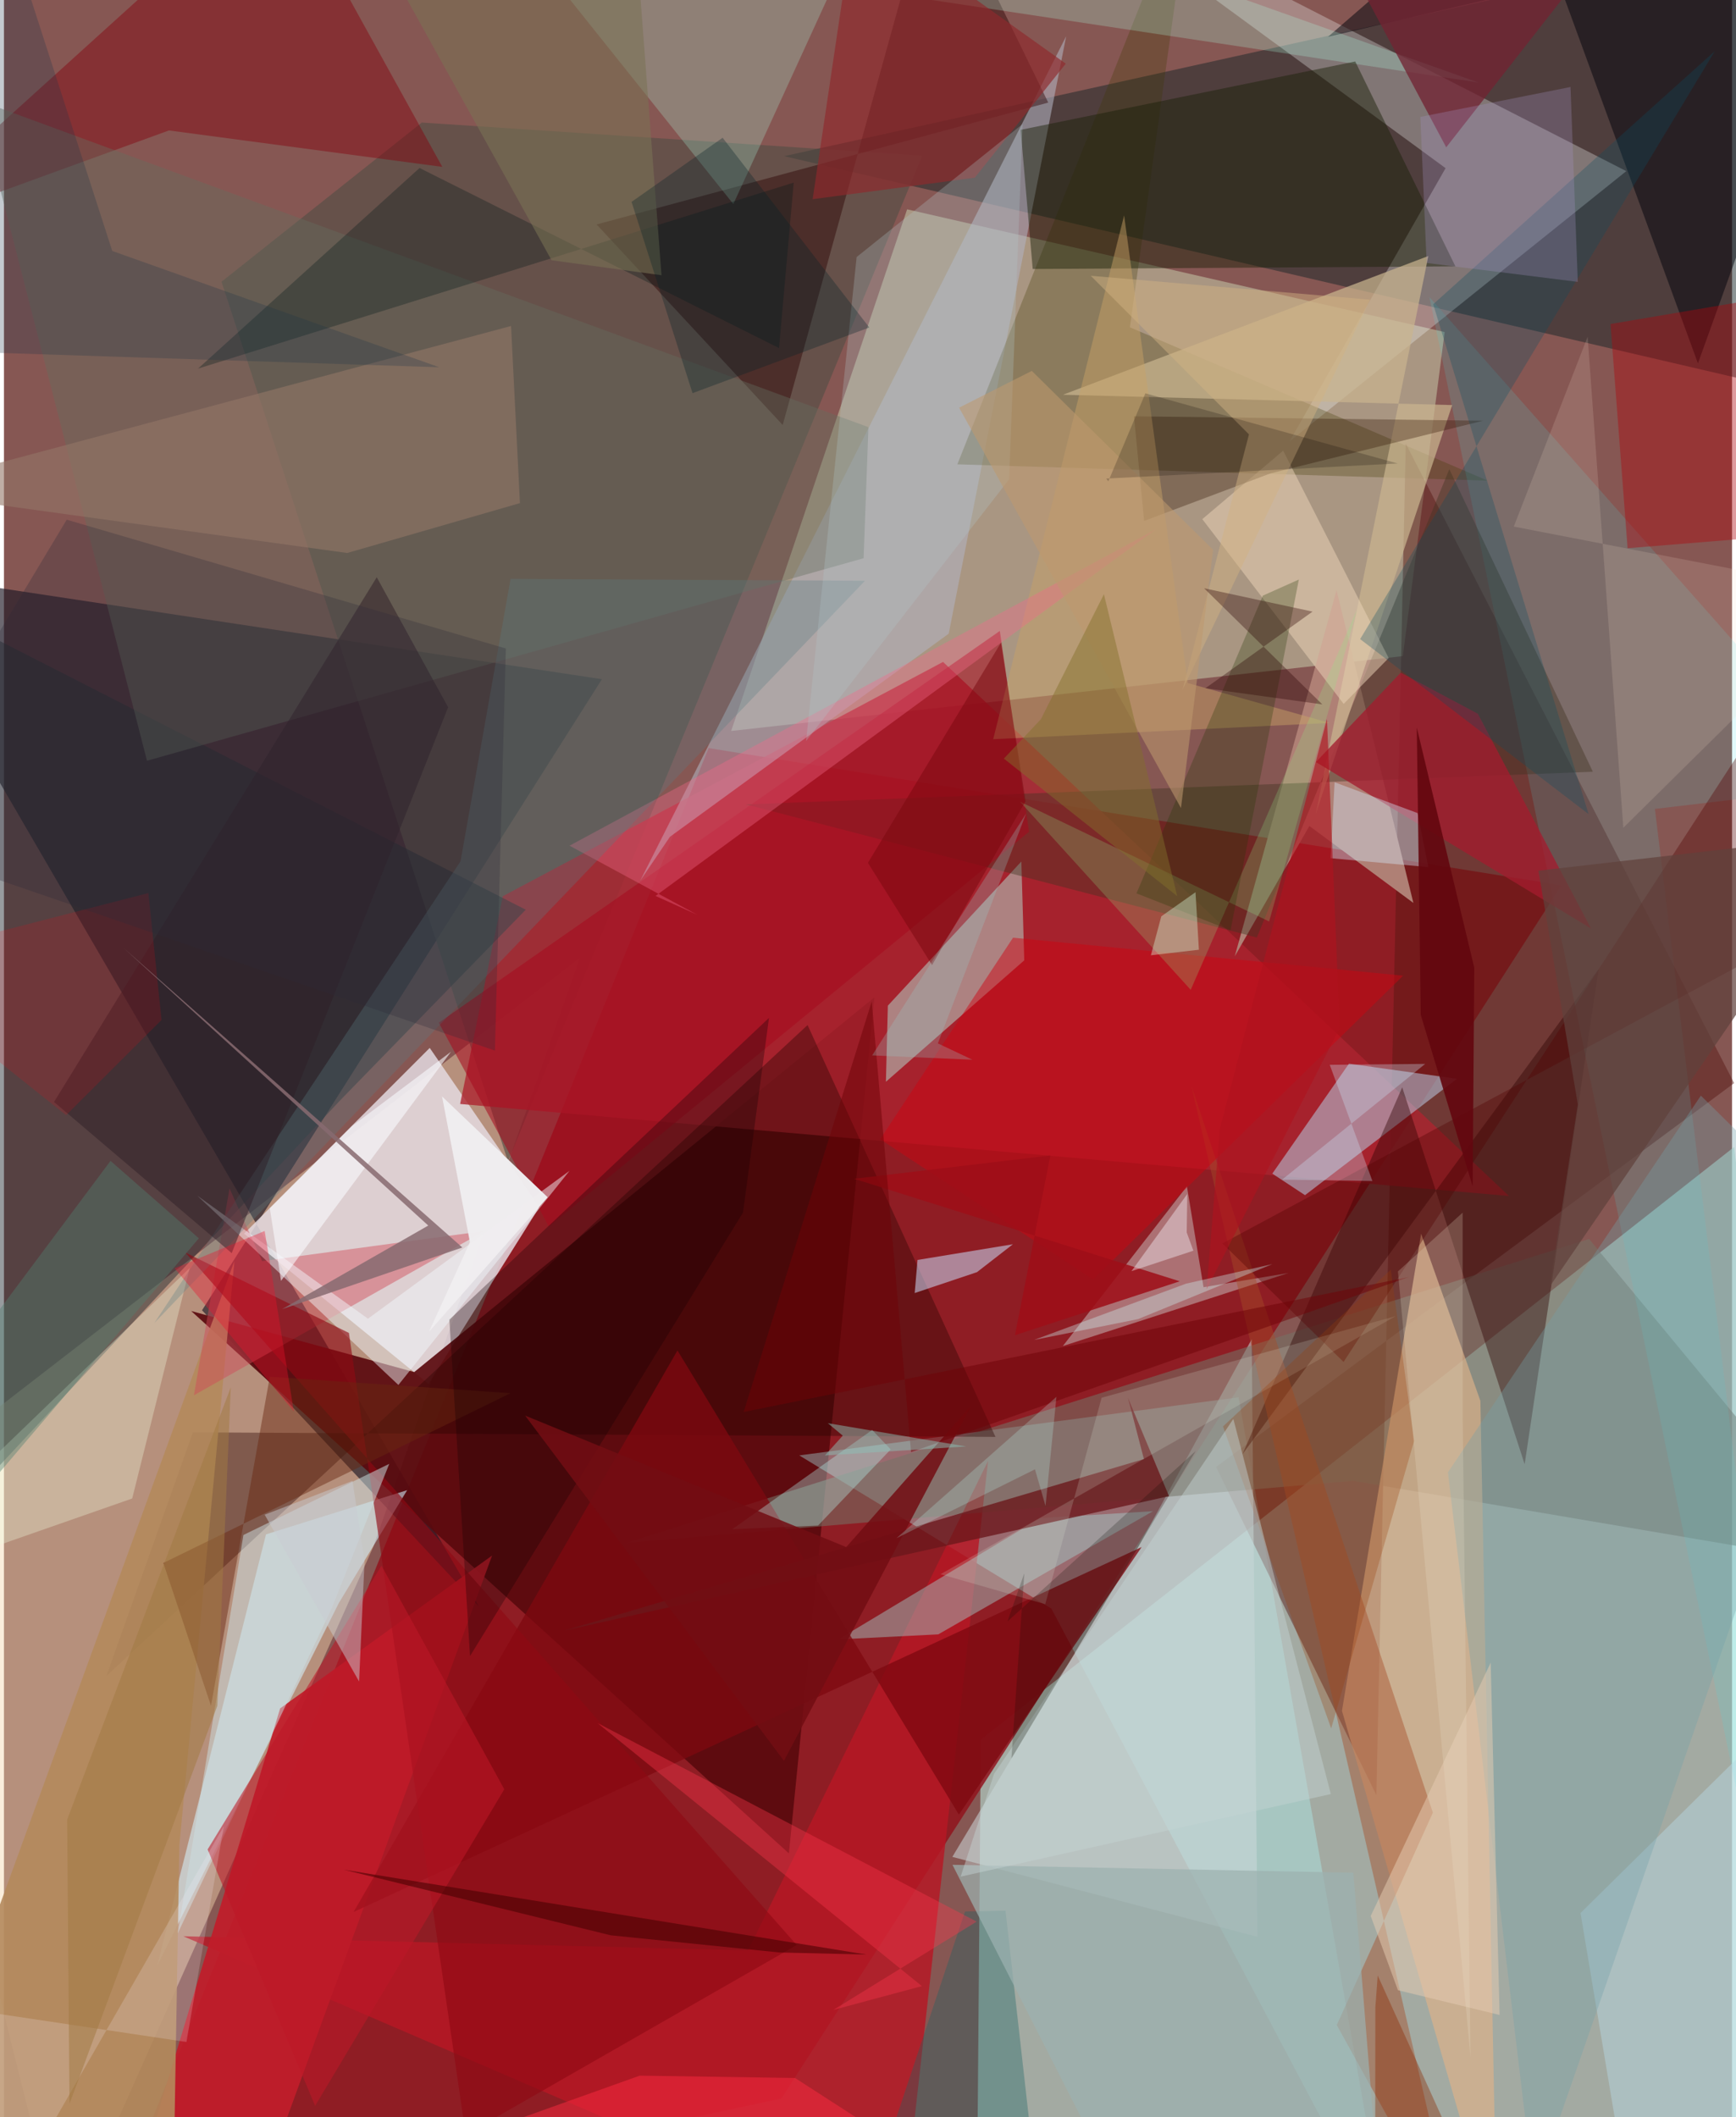 <svg xmlns="http://www.w3.org/2000/svg" width="228" height="278" viewBox="0 0 836 1024"><path fill="#865753" d="M0 0h836v1024H0z"/><path fill="#b8e4da" fill-opacity=".588" d="M837.044 554.738l-364.472 286.61-1.725 209.527L898 1086z"/><path fill="#90121c" fill-opacity=".839" d="M47.135 1085.474l293.778-723.646 412.55 66.372-377.356 586.783z"/><path fill="#f3d9b0" fill-opacity=".439" d="M28.008 1086l150.773-338.12 99.837-284.615L-61.71 726.42z"/><path fill="#e3fcd0" fill-opacity=".38" d="M436.926 101.245l-85.131 252.303 324.943-36.207 20.227-156.74z"/><path fill="#1f1926" fill-opacity=".655" d="M-62 275.372l291.633 501.47L95.825 633.738l193.45-305.23z"/><path fill="#e3dae0" fill-opacity=".847" d="M116.175 596.672l89.803-89.828 52.99 77.016-53.588 85.515z"/><path fill="#5a090e" fill-opacity=".914" d="M198.468 663.623l222.63-181.241-41.366 414.034L90.564 634.093z"/><path fill="#182527" fill-opacity=".494" d="M377.427 75.529L898 196.61v-48.457L868.88-33.161z"/><path fill="#affefd" fill-opacity=".345" d="M384.74 703.925l121.976 74.086L669.708 1086 597.28 675.826z"/><path fill="#551712" fill-opacity=".459" d="M586.407 709.517L837.01 523.874 678.155 214.562l-14.222 653.655z"/><path fill="#554e45" fill-opacity=".643" d="M444.209 75.306L202.14 59.273l-96.89 76.995 138.586 425.454z"/><path fill="#ad242f" fill-opacity=".788" d="M241.31 433.464L454.294 320.15l273.807 258.32-507.421-44.517z"/><path fill="#eff3f1" fill-opacity=".31" d="M697.416 81.33l-75.528 132.218L784.848 82.77 501.683-62z"/><path fill="#222930" fill-opacity=".467" d="M-38.88 748.238l201.178-215.682 90.136-92.56L-26.16 297.7z"/><path fill="#d4f2fe" fill-opacity=".565" d="M162.053 775.244l-87.845 175.26 52.566-208.386 68.277-21.372z"/><path fill="#b71825" fill-opacity=".827" d="M476.094 706.578L433.702 1086 86.772 936.497l273.265 6.829z"/><path fill="#b4bed3" fill-opacity=".592" d="M702.933 521.775l-73.52 56.29-15.819-10.426 37.083-53.178z"/><path fill="#b4ded2" fill-opacity=".51" d="M427.605 486.393l64.587-69.724 1.399 47.813-66.932 58.738z"/><path fill="#ccdadc" fill-opacity=".533" d="M458.794 898.107l147.63 38.662-2.805-289.043L547 751.413z"/><path fill="#757366" fill-opacity=".549" d="M898 757.819l-245.27-41.575-351.596 29.988 465.7-146.99z"/><path fill="#b1b1c0" fill-opacity=".58" d="M322.175 404.737l134.877-98.257L513.87 17.512 307.79 425.993z"/><path fill="#280500" fill-opacity=".38" d="M479.674 694.973l-388.26-2.203-41.808 117.77L388.77 495.787z"/><path fill="#dcb289" fill-opacity=".671" d="M722.29 1086l-8.043-408.471-28.668-80.83-38.293 230.756z"/><path fill="#403800" fill-opacity=".286" d="M544.7 158.299L575.32-62 461.214 224.583l256.506 7.877z"/><path fill="#c11d2a" fill-opacity=".929" d="M58.312 1075.543l75.296-249.256 102.525-73.916L114.44 1086z"/><path fill="#2b0000" fill-opacity=".431" d="M286.72 108.558l90.013 96.987L450.773-62l54.422 111.62z"/><path fill="#2e0002" fill-opacity=".408" d="M676.443 525.894L599.14 703.378l172.324-234.721-35.795 239.526z"/><path fill="#43e0e7" fill-opacity=".153" d="M898 379.473l-99.319 11.773L883.401 1086 689.606 143.705z"/><path fill="#cbc6c7" fill-opacity=".49" d="M621.457 615.692l-41.138 6.876-8.04-48.805-60.026 77.276z"/><path fill="#a4d3d1" fill-opacity=".443" d="M555.874 730.906l-103.88 59.578-48.396 2.431 97.681-58.649z"/><path fill="#00020b" fill-opacity=".498" d="M819.505 175.747L732.563-62l-92.02 79.79L898-42.31z"/><path fill="#af8075" d="M644.66 285.439l37.182 151.282-50.313-37.214-36.108 63.029z"/><path fill="#423322" fill-opacity=".416" d="M699.231 226.92l-93.116 226.52-247.21-64.378 409.769-15.794z"/><path fill="#7d0810" fill-opacity=".773" d="M169.167 924.736l156.66-271.576 136.132 224.492 88.418-129.392z"/><path fill="#afffe3" fill-opacity=".243" d="M352.853 98.697L249.993-30.026l463.349 69.949L426.427-62z"/><path fill="#b38a5c" fill-opacity=".902" d="M81.503 1086l3.351-193.413 26.63-282.657L-62 1086z"/><path fill="#1a1f08" fill-opacity=".459" d="M491.857 62.8l161.851-33.064 48.469 99.093-204.49 1.272z"/><path fill="#84010d" fill-opacity=".439" d="M133.185-62l78.879 142.714L79.831 63.087-62 114.656z"/><path fill="#c9b38e" fill-opacity=".718" d="M689.062 123.831L634.62 393.636l66.004-197.716-188.3-4.996z"/><path fill="#656f60" fill-opacity=".392" d="M415.866 269.985L69.193 367.951-12.948 48.238l431.16 158.37z"/><path fill="#a74c28" fill-opacity=".435" d="M644.77 979.444l46.506-102.73-116.858-351.676L703.734 1086z"/><path fill="#cf0310" fill-opacity=".459" d="M488.167 453.527l-64.303 97.478 103.054 67.85L676.885 471.9z"/><path fill="#d04956" fill-opacity=".455" d="M109.115 574.776L91.897 674.85l140.584-79.474-107.597 14.596z"/><path fill="#a31c2e" fill-opacity=".769" d="M767.724 449.05l-133.04-80.468 41.026-43.244 37.324 19.887z"/><path fill="#520000" fill-opacity=".357" d="M855.51 339.4l28.766 103.658-294.835 158.338 58.628 57.328z"/><path fill="#eed5ba" fill-opacity=".498" d="M669.878 318.27l-21.77 22.18-68.386-89.364 39.123-33.122z"/><path fill="#6b181b" fill-opacity=".788" d="M271.064 788.65l280.414-82.95-7.72-29.637 19.86 47.577z"/><path fill="#a60a1d" fill-opacity=".553" d="M481.769 305.163l14.144 97.118-232.326 190.956-53.239-98.601z"/><path fill="#bbfffb" fill-opacity=".329" d="M352.317 739.646l41.511-1.796 35.156-36.821-8.973-9.4z"/><path fill="#af050d" fill-opacity=".404" d="M777.201 156.712l105.752-17.926L898 255.98l-112.528 9.18z"/><path fill="#eff9dc" fill-opacity=".337" d="M62.044 724.765l27.817-111.467L-41.947 740.37-62 768.116z"/><path fill="#2f1400" fill-opacity=".325" d="M612.662 228.983l102.902-25.497-168.893-2.137 4.917 50.594z"/><path fill="#937767" fill-opacity=".592" d="M-52.541 237.313l297.862-79.635 4.295 85.662-83.554 24.124z"/><path fill="#001718" fill-opacity=".306" d="M93.885 178.283l107.17-97.027 173.907 87.091 7.102-80.03z"/><path fill="#f3faff" fill-opacity=".463" d="M273.601 566.288L190.813 669.86l-97.33-91.6 82.612 59.552z"/><path fill="#c7a166" fill-opacity=".471" d="M572.692 330.369l-30.793-226.184-63.333 253.34 162.764-7.88z"/><path fill="#8f0813" fill-opacity=".624" d="M383.523 940.749l-160.15 91.732-56.489-387.779-79.145-38.907z"/><path fill="#b5d8e3" fill-opacity=".463" d="M864.94 1003l-23.43-155.502-78.805 77.764L789.547 1086z"/><path fill="#0d4d62" fill-opacity=".29" d="M691.43 147.154L827.704 24.679 656.078 309.11l110.531 84.656z"/><path fill="#c6d5f1" fill-opacity=".565" d="M488.109 601.796l-17.389 13.497-30.13 10.107 1.373-16.01z"/><path fill="#f36a89" fill-opacity=".365" d="M335.374 442.43l-61.763-33.4 283.645-153.026-242.035 177.328z"/><path fill="#692710" fill-opacity=".463" d="M77.088 755.953l167.931-82.11-116.404-7.982-28.461 159.14z"/><path fill="#8e292c" fill-opacity=".667" d="M513.68 30.785L411.764-41.973 391.22 96.343l78.43-10.41z"/><path fill="#74a0a9" fill-opacity=".349" d="M898 605.903l-157.798 454.146-41.666-347.92 122.373-182.216z"/><path fill="#1b6363" fill-opacity=".353" d="M411.112 1086l53.8-161.453 19.613-.413 15.914 141.293z"/><path fill="#587d83" fill-opacity=".306" d="M220.885 416.561l24.193-136.564 171.463.906L72.738 639.907z"/><path fill="#8fe885" fill-opacity=".231" d="M654.574 294.842l-42.52 150.831-120.55-57.947 82.613 91.026z"/><path fill="#190005" fill-opacity=".318" d="M225.47 800.973l-9.986-162.72L370.1 492.327l-12.55 94.148z"/><path fill="#2f1e27" fill-opacity=".498" d="M24.227 532.987l156.118-253.79 34.53 62.883L110.177 606.1z"/><path fill="#d3e6f8" fill-opacity=".408" d="M643.724 378.352l-1.905 36.727 47.263 4.31-5.221-26.132z"/><path fill="#f3d9c8" fill-opacity=".161" d="M898 287.125l-167.586-32.437 35.728-91.834 17.261 237.509z"/><path fill="#b1c8ca" fill-opacity=".278" d="M486.275 231.828L388.05 358.412l24.458-234.103 80.28-64.319z"/><path fill="#cadee0" fill-opacity=".518" d="M186.398 708.012l-27.784 69.746-74.576 157.396 31.811-192.741z"/><path fill="#dfe5d8" fill-opacity=".192" d="M673.282 636.56L453.11 761.382l50.634 14.513 27.27-99.85z"/><path fill="#1f3400" fill-opacity=".271" d="M593.39 449.964l33.034-169.653-17.405 7.777-61.147 143.994z"/><path fill="#720d13" fill-opacity=".859" d="M407.474 748.267l-155.338-63.59L377.35 851.66l90.583-171.877z"/><path fill="#722332" fill-opacity=".765" d="M654.34-10.14l43.378 81.388L801.958-62l25.404 2.648z"/><path fill="#993f08" fill-opacity=".282" d="M670.91 614.096l11.284 82.84-40.122 139.043-52.339-146.06z"/><path fill="#9cb1b0" fill-opacity=".718" d="M458.86 901.94L552.577 1086h114.768l-14.549-180.235z"/><path fill="#a895c6" fill-opacity=".278" d="M761.374 136.338l-73.12-9.156-3.041-70.635 72.644-14.476z"/><path fill="#bd1828" fill-opacity=".569" d="M242.05 865.402l-91.515 153.142-52.02-124.035 84.122-137.268z"/><path fill="#1b3349" fill-opacity=".259" d="M210.597 177.63l-158.2-56.244L-6.813-62l-5.38 232.37z"/><path fill="#fd364b" fill-opacity=".373" d="M287.14 833.381l156.928 127.234-42.82 11.499 69.312-42.689z"/><path fill="#63070f" fill-opacity=".91" d="M685.408 490.907l-1.928-139.054 27.81 116.142-.768 105.82z"/><path fill="#efedef" fill-opacity=".984" d="M263.031 579.063l-57.449 65.111 19.844-43.373-13.487-70.49z"/><path fill="#fe2b42" fill-opacity=".498" d="M307.545 1003.925l-200.356 71.55 361.994-14.605-86.462-55.812z"/><path fill="#797355" fill-opacity=".561" d="M318.1 133.122L303.315-62l-128.46 25.385 90.062 162.493z"/><path fill="#9d0f18" fill-opacity=".863" d="M506.23 558.847l-94.952 11.284 157.533 49.586-79.725 26.076z"/><path fill="#fdf0fe" fill-opacity=".192" d="M106.382 883.241L-10.36 1086-62 965.186l150.278 22.45z"/><path fill="#fa0112" fill-opacity=".153" d="M-62 465.932l131.874-33.993 6.355 61.37-46.164 46.066z"/><path fill="#e6cbb3" fill-opacity=".506" d="M661.194 926.693l13.18 35.907 49.173 11.975-4.31-170.418z"/><path fill="#2c2a37" fill-opacity=".275" d="M30.365 251.352L-62 405.102l299.512 103.039 5.292-194.484z"/><path fill="#78080e" fill-opacity=".486" d="M494.242 387.477l-11.906-76.644-64.38 106.495 31.036 49.455z"/><path fill="#6e0207" fill-opacity=".51" d="M419.808 484.368l-61.97 198.576 321.873-65.307-240.895 84.709z"/><path fill="#c5d3d4" fill-opacity=".459" d="M462.818 907.67l179.09-39.946-47.169-181.432-115.77 171.682z"/><path fill="#450000" fill-opacity=".565" d="M375.075 944.34l42.206 1.022-252.886-41.065 129.122 31.74z"/><path fill="#d9fadc" fill-opacity=".388" d="M578.073 459.353l-1.634-27.822-16.553 11.674-5.032 18.83z"/><path fill="#052228" fill-opacity=".314" d="M418.63 158.395l-70.956-91.763-44.05 31.01 29.491 92.515z"/><path fill="#fafcff" fill-opacity=".58" d="M168.422 544.622l-39.8 39.836 5.419 35.05 82.226-110.82z"/><path fill="#ae131d" fill-opacity=".624" d="M588.222 545.926l51.816-198.206 6.146 149.472-64.38 126.42z"/><path fill="#d2b283" fill-opacity=".478" d="M570.168 333.627l32.133-123.523-76.533-76.721 135.098 11.553z"/><path fill="#886b70" fill-opacity=".855" d="M205.268 592.756l-70.766 40.476 87.254-29.867L57.72 458.37z"/><path fill="#cae4f7" fill-opacity=".322" d="M687.565 514.568l-69.205 55.958 43.668.705-20.652-56.219z"/><path fill="#60413c" fill-opacity=".722" d="M742.327 421.119L898 403.211 747.85 622.182l13.545-88.008z"/><path fill="#070a01" fill-opacity=".208" d="M576.509 701.83l-89.134 148.672 6.242-89.614-8.145 23.344z"/><path fill="#4f7f70" fill-opacity=".404" d="M51.549 561.477l42.737 37.449L-62 782.514-37.67 681z"/><path fill="#be996f" fill-opacity=".565" d="M569.407 390.81l-107.33-193.63 35.169-17.791 87.705 86.522z"/><path fill="#8b2900" fill-opacity=".384" d="M705.059 1044.885l-40.48-89.428-1.136 15.462L663.32 1086z"/><path fill="#cdf8f8" fill-opacity=".357" d="M571.874 620.856l41.73-9.445-64.96 26.604-50.352 10.075z"/><path fill="#a17a42" fill-opacity=".529" d="M31.703 1017.528l-1.134-137.43 79.166-209.129-6.503 154.046z"/><path fill="#f8f9ff" fill-opacity=".4" d="M572.183 596.07l.279-18.592-27.003 37.329 29.95-9.884z"/><path fill="#290100" fill-opacity=".341" d="M580.593 284.519l52.457 11.296-51.818 37.06 56.556 7.826z"/><path fill="#c9cbd1" fill-opacity=".482" d="M126.127 732.608l45.671 80.66 2.647-58.304-5.839-38.708z"/><path fill="#befcf2" fill-opacity=".235" d="M509.161 675.59l-5.283 52.787-5.1-17.718-66.985 33.307z"/><path fill="#080000" fill-opacity=".2" d="M674.237 224.174l-122.05-33.924-17.937 42.555-.99-1.345z"/><path fill="#99c7c7" fill-opacity=".271" d="M468.515 512.55l-48.498-2.1 74.486-116.994-42.709 111.198z"/><path fill="#8cc0b5" fill-opacity=".49" d="M465.475 699.607l-66.91-11.257 7.22 6.02-8.641 9.58z"/><path fill="#83702b" fill-opacity=".467" d="M501.628 347.863l30.503-60.448 35.46 146.02-83.87-66.522z"/><path fill="#ede5cb" fill-opacity=".216" d="M709.457 994.87l-35.09-379.93 31.304-28.433.01 99.29z"/><path fill="#eb112c" fill-opacity=".365" d="M129.715 617.036l-3.6-21.652-43.55 18.056 57.668 69.237z"/></svg>
